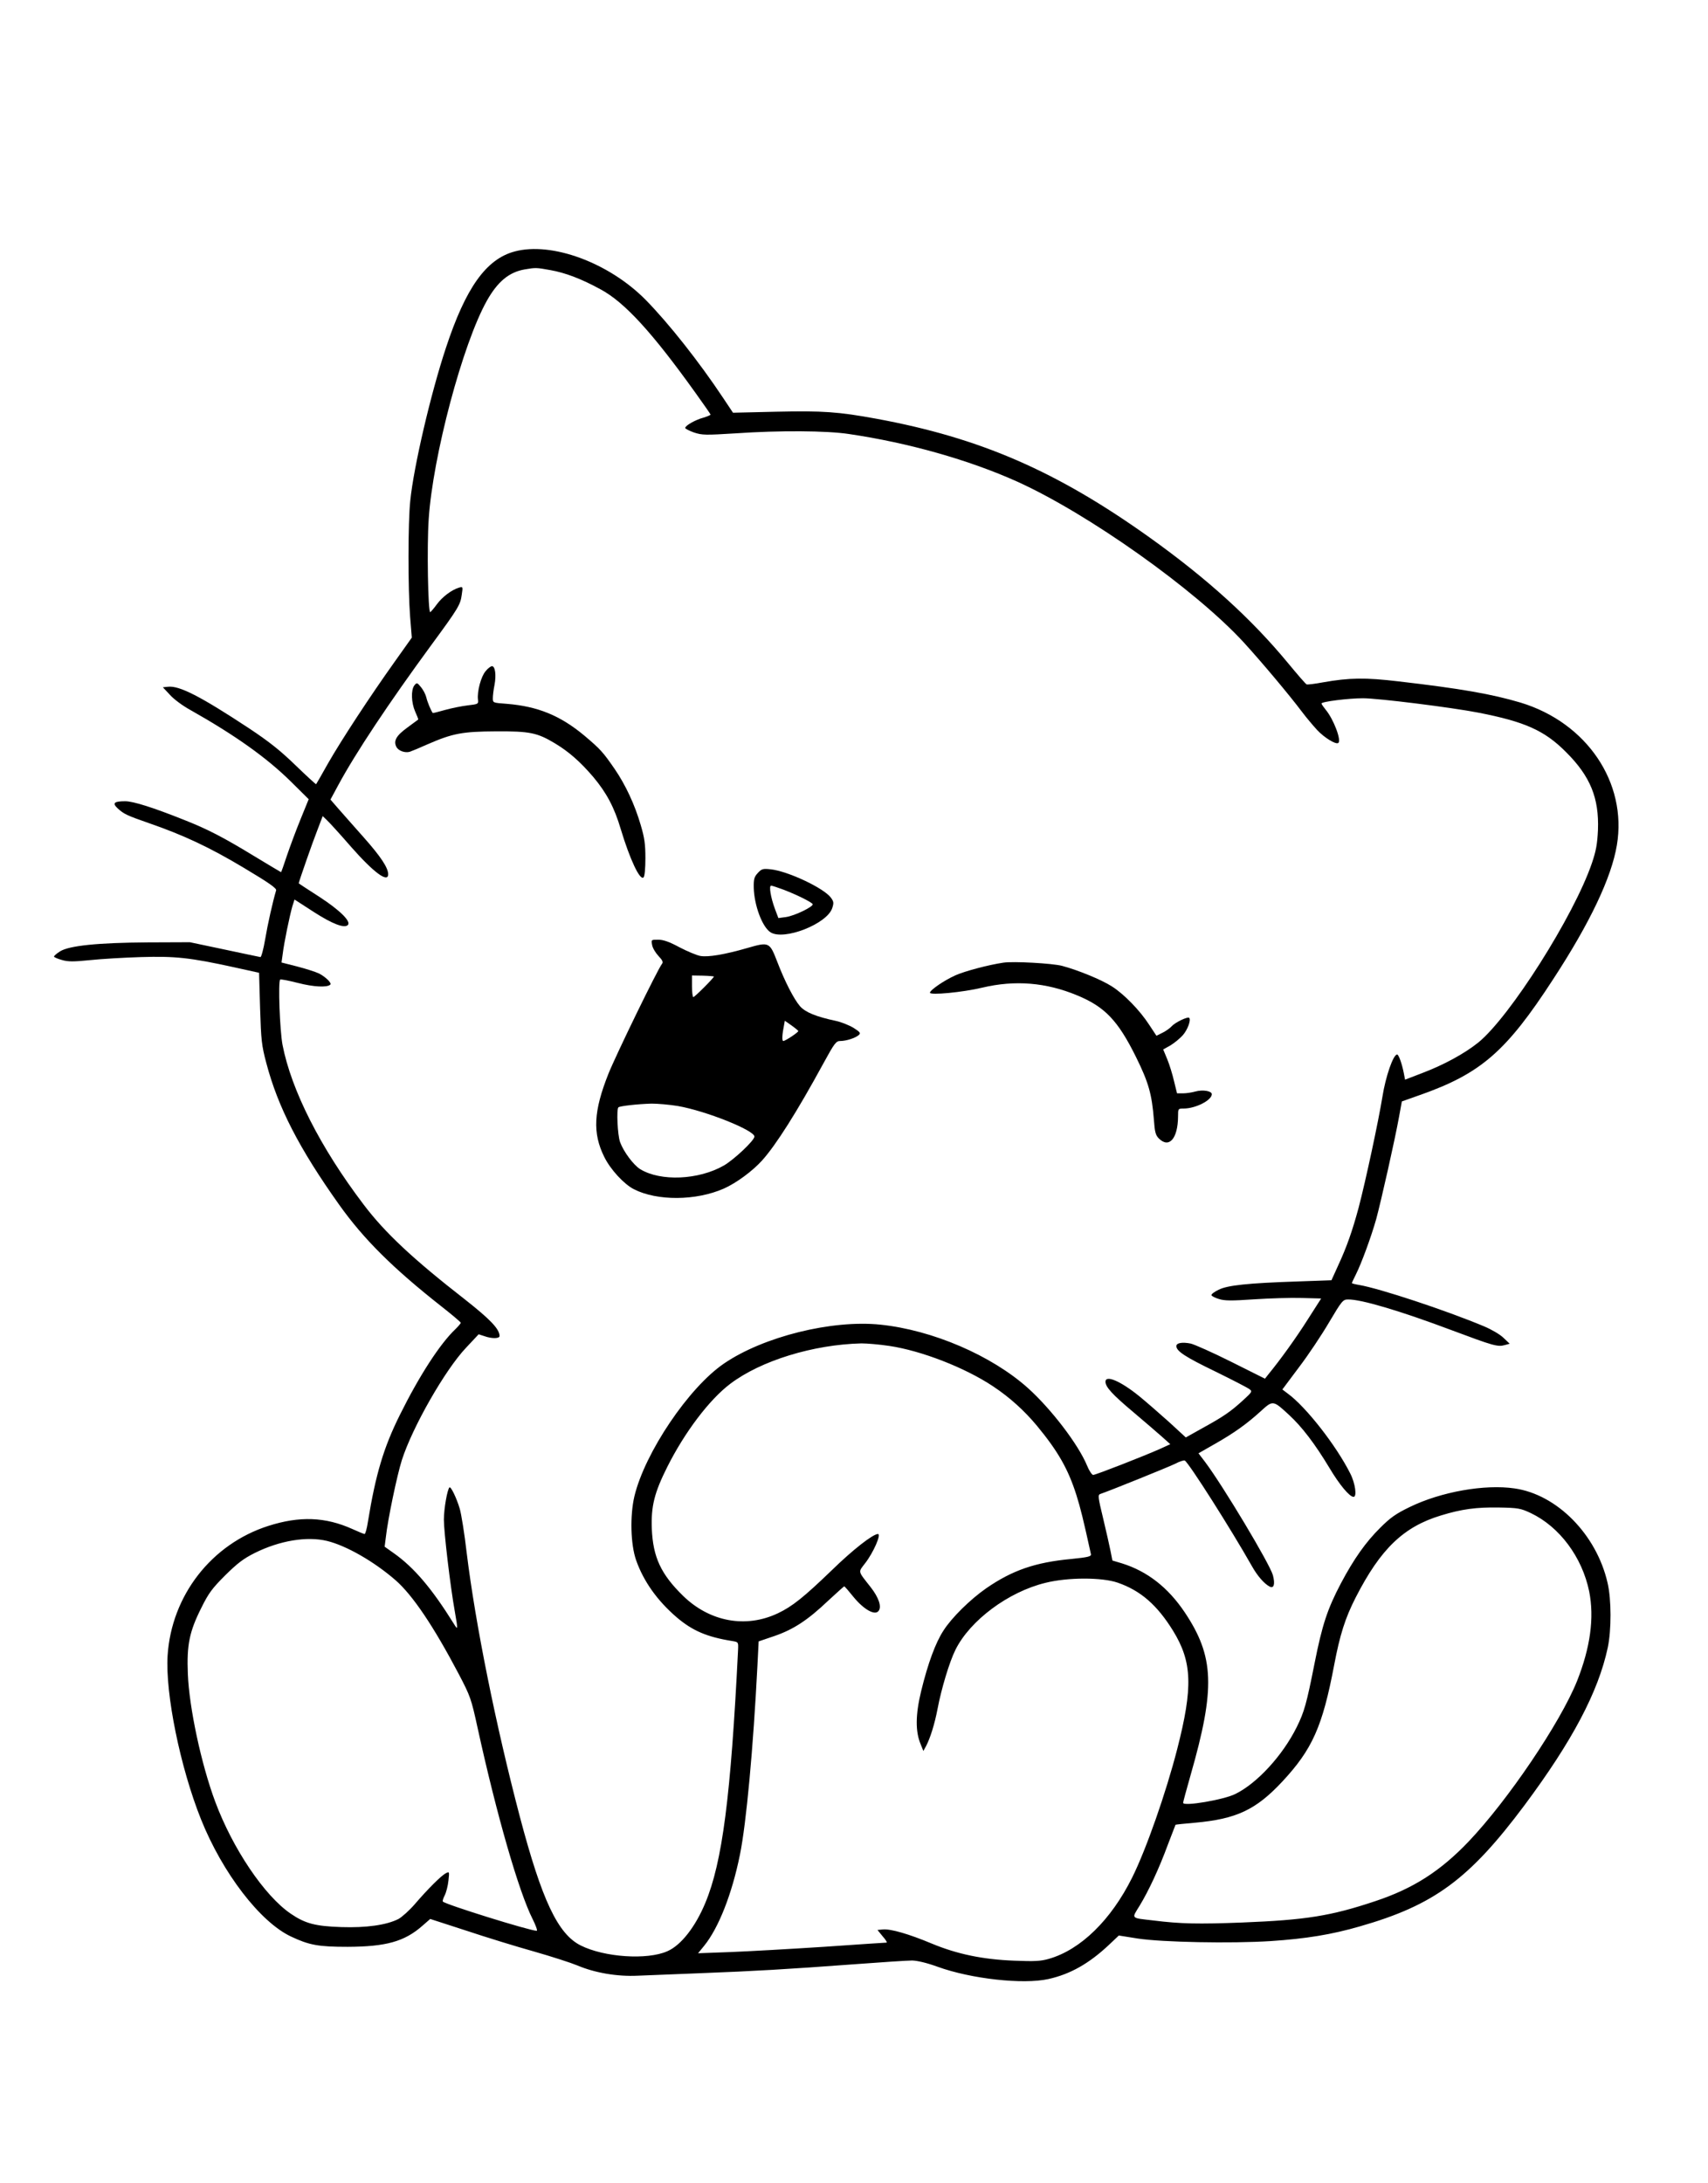<?xml version="1.0" standalone="no"?>
<!DOCTYPE svg PUBLIC "-//W3C//DTD SVG 20010904//EN"
 "http://www.w3.org/TR/2001/REC-SVG-20010904/DTD/svg10.dtd">
<svg version="1.0" xmlns="http://www.w3.org/2000/svg"
 width="180pt" height="230pt" viewBox="0 0 1012 1280"
 preserveAspectRatio="xMidYMid meet">

<g transform="translate(0,1280) scale(0.1,-0.1)"
fill="#000000" stroke="none">
<path d="M3049 11376 c-169 -45 -290 -216 -407 -571 -90 -271 -191 -705 -211
-904 -14 -128 -14 -524 -1 -689 l10 -123 -101 -142 c-147 -206 -316 -464 -395
-602 -37 -66 -69 -122 -71 -124 -1 -2 -56 48 -122 112 -91 88 -155 139 -277
220 -287 189 -412 253 -479 245 l-30 -3 42 -45 c22 -25 76 -65 120 -89 266
-150 455 -284 600 -428 l102 -101 -48 -118 c-27 -66 -63 -163 -81 -216 -18
-54 -33 -98 -35 -98 -1 0 -73 43 -159 95 -182 111 -277 160 -414 214 -185 74
-303 111 -350 111 -67 0 -78 -11 -45 -42 37 -34 54 -42 189 -89 202 -70 356
-142 558 -263 151 -90 196 -122 192 -134 -20 -67 -50 -200 -65 -290 -10 -59
-23 -106 -28 -105 -6 1 -102 21 -214 45 l-204 43 -250 -1 c-294 -2 -464 -19
-519 -53 -20 -13 -36 -26 -36 -31 0 -4 21 -13 46 -20 37 -11 69 -11 168 -1 66
7 202 15 301 18 202 6 290 -3 550 -60 l150 -33 6 -210 c6 -190 9 -220 37 -325
69 -262 195 -506 431 -838 146 -205 319 -377 609 -605 61 -48 112 -91 112 -95
0 -4 -14 -20 -31 -37 -92 -87 -215 -277 -330 -509 -96 -193 -143 -350 -189
-632 -6 -40 -15 -73 -20 -73 -4 0 -36 13 -71 29 -162 73 -314 78 -499 19 -338
-108 -574 -413 -597 -768 -14 -226 75 -663 198 -970 127 -317 350 -608 533
-694 108 -51 162 -61 336 -61 227 1 336 31 442 124 l47 41 213 -69 c117 -39
299 -95 403 -124 105 -30 219 -67 255 -82 104 -44 236 -67 359 -61 58 2 228 9
376 15 313 12 507 23 910 53 160 12 313 22 340 22 31 -1 87 -14 150 -37 199
-72 507 -106 656 -73 131 29 242 92 361 204 l57 54 113 -18 c146 -22 552 -30
787 -15 211 14 362 39 528 87 440 126 648 279 976 718 283 380 437 671 493
933 22 104 22 285 -1 383 -65 286 -299 524 -551 560 -178 26 -436 -20 -621
-110 -83 -40 -116 -64 -175 -123 -86 -85 -156 -184 -233 -329 -80 -152 -111
-246 -156 -473 -48 -242 -61 -288 -106 -379 -83 -167 -233 -331 -362 -395 -68
-35 -311 -76 -311 -53 0 5 20 79 44 163 148 516 141 703 -35 966 -99 147 -221
242 -371 289 l-57 17 -11 56 c-6 31 -26 118 -44 194 -30 124 -32 139 -17 144
62 21 405 160 444 179 26 14 52 22 57 19 25 -15 273 -405 398 -626 32 -57 72
-103 104 -120 26 -14 34 14 20 67 -18 66 -294 527 -402 671 l-39 51 98 56
c113 64 191 120 274 196 69 63 71 62 165 -25 76 -70 153 -171 238 -312 60
-101 120 -173 144 -173 21 0 10 81 -20 139 -83 165 -262 394 -369 472 l-33 25
98 131 c55 72 135 192 179 267 76 128 82 135 112 135 76 2 311 -68 617 -183
243 -91 270 -99 312 -87 l29 8 -37 35 c-20 20 -72 50 -115 68 -229 96 -621
225 -740 245 -24 4 -43 9 -43 11 0 3 11 26 24 52 33 66 90 221 120 327 29 107
111 471 135 604 l17 93 107 38 c361 127 511 257 789 685 219 335 346 603 378
795 62 370 -178 725 -570 844 -172 51 -354 83 -725 126 -194 23 -290 22 -447
-6 -48 -9 -91 -14 -96 -12 -5 1 -55 59 -112 128 -216 261 -476 497 -817 741
-553 395 -1006 591 -1618 704 -229 42 -318 48 -596 42 l-256 -6 -58 87 c-143
215 -324 444 -461 583 -217 219 -556 344 -775 285z m211 -110 c90 -16 185 -52
300 -115 142 -77 305 -255 562 -614 48 -67 88 -124 88 -127 0 -3 -19 -11 -42
-18 -48 -13 -108 -47 -108 -61 0 -5 24 -17 52 -27 49 -16 68 -16 247 -5 261
18 540 16 671 -4 354 -52 712 -154 995 -281 423 -191 1056 -640 1344 -953 106
-116 269 -310 345 -411 27 -36 68 -84 90 -108 42 -45 110 -87 125 -77 21 13
-27 141 -75 198 -13 16 -24 32 -24 36 0 11 160 31 246 31 89 0 523 -54 682
-85 278 -54 394 -106 522 -235 143 -143 195 -271 188 -460 -4 -84 -11 -123
-36 -197 -107 -313 -486 -910 -673 -1062 -82 -66 -206 -133 -330 -180 l-104
-40 -7 37 c-12 61 -31 112 -40 112 -23 0 -68 -130 -87 -250 -24 -147 -99 -497
-141 -657 -37 -137 -70 -232 -122 -344 l-39 -86 -197 -7 c-302 -10 -419 -23
-471 -49 -25 -12 -44 -26 -43 -32 0 -5 20 -16 44 -23 34 -11 75 -11 208 -2 91
6 217 10 282 8 l116 -3 -80 -125 c-67 -106 -161 -237 -235 -327 l-18 -23 -200
100 c-110 55 -218 103 -240 108 -50 10 -85 4 -85 -15 0 -30 54 -65 232 -151
100 -49 191 -96 201 -104 18 -13 16 -17 -38 -66 -72 -66 -115 -96 -239 -164
l-100 -56 -100 92 c-56 50 -136 120 -178 154 -109 88 -198 126 -198 84 0 -31
40 -75 165 -180 66 -56 142 -121 170 -146 l49 -44 -59 -27 c-96 -43 -383 -155
-398 -155 -7 0 -24 25 -36 55 -52 126 -213 336 -351 460 -216 193 -565 343
-873 375 -288 30 -694 -71 -927 -230 -209 -142 -469 -528 -531 -786 -27 -114
-23 -285 10 -379 44 -125 125 -239 240 -338 94 -80 180 -117 331 -141 35 -6
35 -6 33 -53 -43 -868 -93 -1256 -194 -1498 -59 -142 -144 -251 -225 -286
-119 -53 -373 -36 -513 34 -136 68 -230 268 -361 763 -143 544 -263 1140 -315
1564 -13 113 -32 230 -41 260 -19 64 -53 134 -61 126 -13 -13 -33 -127 -33
-191 0 -73 38 -395 65 -545 19 -109 19 -112 -7 -70 -129 207 -234 331 -354
416 l-55 39 7 55 c12 108 66 366 95 458 63 196 256 534 380 665 l75 80 34 -11
c44 -16 90 -15 90 1 -1 42 -55 98 -206 217 -306 238 -474 395 -600 562 -256
337 -428 677 -480 945 -16 84 -27 374 -14 387 3 3 50 -6 105 -20 93 -24 174
-28 192 -10 10 9 -28 46 -67 66 -19 9 -77 28 -128 41 l-94 24 7 50 c8 68 42
230 57 282 l13 41 113 -73 c110 -71 182 -99 203 -78 21 21 -49 89 -169 167
-67 43 -122 79 -122 80 0 8 83 246 110 314 l32 84 25 -24 c14 -13 79 -84 144
-159 133 -151 219 -215 219 -161 -1 39 -43 103 -144 217 -59 66 -127 144 -152
172 l-46 53 47 87 c102 189 298 484 551 829 161 219 172 238 180 298 7 47 7
48 -17 41 -43 -13 -98 -54 -131 -99 -18 -25 -36 -45 -39 -46 -13 0 -20 391 -9
550 24 372 201 1039 345 1295 63 112 131 169 224 185 65 11 68 11 151 -4z
m2009 -6372 c190 -28 450 -129 616 -240 98 -65 185 -144 259 -233 124 -150
185 -256 234 -411 25 -80 40 -141 86 -350 2 -13 -18 -18 -118 -28 -213 -20
-348 -67 -502 -173 -95 -66 -205 -174 -254 -251 -47 -72 -92 -194 -132 -358
-34 -140 -35 -240 -3 -315 l16 -40 16 29 c25 48 51 131 68 220 22 117 70 278
106 350 86 174 314 344 534 397 132 33 334 33 427 1 136 -47 234 -132 329
-286 113 -184 118 -334 24 -700 -66 -257 -183 -592 -267 -761 -125 -251 -305
-427 -493 -481 -48 -14 -85 -16 -205 -11 -187 7 -340 39 -491 102 -134 56
-241 87 -287 83 l-33 -3 31 -38 c18 -20 28 -37 23 -37 -5 0 -173 -11 -373 -25
-201 -13 -450 -27 -554 -31 l-190 -7 36 44 c86 106 165 307 212 539 38 186 79
632 104 1124 l7 140 94 32 c113 39 197 94 319 210 50 46 92 84 94 84 3 0 28
-29 56 -64 61 -74 127 -111 148 -81 19 25 0 80 -48 141 -77 98 -74 86 -32 141
49 63 97 173 76 173 -30 0 -150 -94 -273 -214 -167 -161 -235 -215 -319 -255
-191 -91 -405 -51 -563 103 -131 128 -178 229 -185 397 -5 133 15 214 92 367
103 205 248 397 372 491 182 138 492 233 778 240 32 0 106 -6 165 -15z m3801
-990 c170 -81 304 -260 346 -464 31 -156 7 -332 -72 -531 -99 -246 -408 -704
-642 -950 -167 -175 -327 -278 -552 -353 -266 -89 -414 -112 -790 -127 -260
-10 -365 -8 -525 12 -138 16 -131 9 -83 87 53 87 115 219 168 363 24 63 44
115 45 117 1 1 53 7 115 12 245 22 361 76 517 243 179 192 239 327 308 691 34
179 65 278 128 401 147 287 283 418 505 485 124 38 210 49 342 47 116 -2 130
-5 190 -33z m-7132 -165 c114 -28 277 -121 405 -232 102 -89 226 -273 376
-558 68 -130 73 -144 111 -318 113 -516 244 -970 326 -1132 19 -38 30 -69 24
-69 -40 0 -538 155 -556 173 -3 3 2 20 11 37 9 18 19 57 22 87 6 55 6 55 -17
43 -27 -15 -104 -91 -183 -183 -32 -37 -76 -76 -96 -87 -71 -36 -191 -53 -339
-48 -153 5 -214 21 -299 79 -156 106 -344 385 -448 664 -83 223 -154 556 -162
756 -7 172 9 251 80 392 43 87 64 115 141 192 73 72 108 99 176 133 147 73
308 100 428 71z"/>
<path d="M2877 8890 c-27 -31 -51 -121 -45 -168 3 -26 1 -27 -59 -34 -35 -4
-95 -16 -135 -27 -39 -11 -73 -20 -74 -18 -10 12 -33 68 -38 92 -4 17 -18 44
-31 60 -24 29 -25 29 -40 11 -21 -28 -18 -103 5 -155 11 -24 19 -45 18 -47 -2
-1 -31 -23 -65 -48 -66 -48 -83 -79 -64 -115 13 -23 51 -36 79 -28 9 3 58 23
107 45 147 64 205 75 405 76 199 1 243 -8 348 -71 83 -50 150 -109 227 -199
78 -93 125 -180 163 -309 54 -179 114 -307 135 -286 7 7 11 54 11 114 0 82 -5
120 -28 197 -35 120 -89 236 -154 331 -69 100 -84 117 -180 198 -143 119 -276
173 -459 188 -82 6 -83 6 -83 33 0 15 4 50 10 79 11 58 4 111 -15 111 -7 0
-25 -13 -38 -30z"/>
<path d="M4490 7695 c-21 -23 -25 -35 -24 -88 3 -104 50 -231 99 -263 79 -51
335 49 366 143 10 31 9 39 -8 62 -42 57 -257 158 -358 168 -45 5 -53 2 -75
-22z m153 -99 c76 -29 163 -72 172 -85 8 -14 -107 -70 -159 -77 l-44 -6 -20
53 c-26 70 -37 139 -23 139 6 0 39 -11 74 -24z"/>
<path d="M3864 7268 c3 -18 21 -47 38 -65 23 -24 28 -36 21 -45 -25 -30 -274
-542 -318 -652 -88 -221 -95 -351 -25 -492 36 -74 117 -162 176 -192 138 -70
367 -69 533 4 74 33 169 103 226 166 83 92 207 288 364 576 66 121 75 132 100
132 35 0 91 18 110 36 12 11 7 17 -32 42 -25 15 -72 34 -104 41 -118 25 -181
51 -213 87 -36 42 -90 146 -135 264 -45 116 -48 118 -176 81 -135 -39 -235
-56 -281 -47 -21 4 -76 27 -122 51 -61 33 -96 45 -127 45 -41 0 -41 0 -35 -32z
m366 -186 c0 -8 -114 -122 -122 -122 -4 0 -8 29 -8 64 l0 64 65 -1 c36 -1 65
-4 65 -5z m500 -323 c0 -8 -77 -59 -89 -59 -9 0 -7 39 5 97 l4 23 40 -28 c21
-15 39 -30 40 -33z m-714 -444 c167 -29 454 -144 454 -181 0 -23 -121 -137
-182 -172 -149 -85 -374 -95 -495 -21 -40 25 -98 103 -119 160 -15 42 -22 194
-10 206 8 8 117 20 197 22 37 0 106 -6 155 -14z"/>
<path d="M5945 7164 c-88 -13 -228 -50 -284 -75 -67 -30 -150 -87 -151 -103 0
-16 193 2 310 30 194 46 378 31 563 -46 164 -68 241 -149 348 -365 74 -150 94
-219 106 -373 5 -71 10 -90 29 -109 61 -61 113 -1 114 130 0 46 0 47 33 47 71
0 167 49 167 85 0 19 -53 28 -97 16 -21 -6 -54 -11 -74 -11 l-35 0 -18 73 c-9
39 -27 98 -40 129 l-24 58 43 24 c23 14 56 41 73 60 29 33 50 91 38 103 -9 9
-83 -27 -103 -49 -10 -11 -34 -29 -55 -39 l-36 -18 -43 65 c-55 85 -149 182
-222 228 -61 39 -200 96 -294 121 -57 15 -288 28 -348 19z"/>
</g>
</svg>
